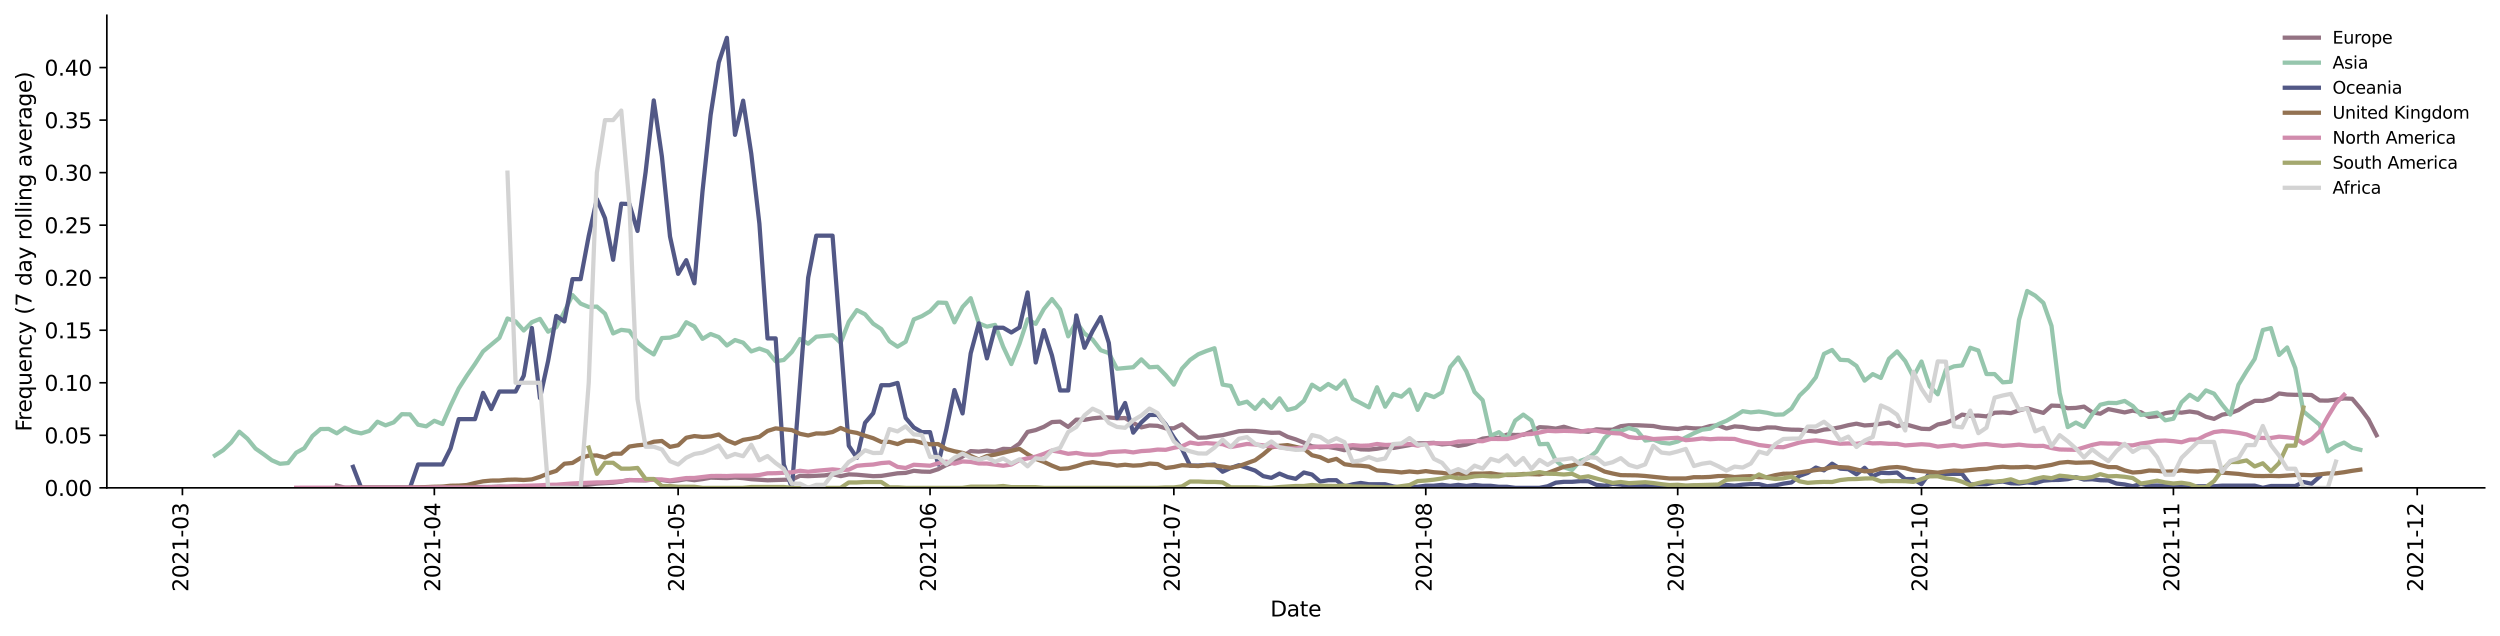 <?xml version="1.0" encoding="utf-8" standalone="no"?>
<!DOCTYPE svg PUBLIC "-//W3C//DTD SVG 1.1//EN"
  "http://www.w3.org/Graphics/SVG/1.1/DTD/svg11.dtd">
<svg height="298.621pt" version="1.1" viewBox="0 0 1173.344 298.621" width="1173.344pt" xmlns="http://www.w3.org/2000/svg" xmlns:xlink="http://www.w3.org/1999/xlink">
 <defs>
  <style type="text/css">*{stroke-linecap:butt;stroke-linejoin:round;}</style>
 </defs>
 <g id="figure_1">
  <g id="patch_1">
   <path d="M 0 298.621 
L 1173.344 298.621 
L 1173.344 0 
L 0 0 
z
" style="fill:#ffffff;"/>
  </g>
  <g id="axes_1">
   <g id="patch_2">
    <path d="M 50.144 228.96 
L 1166.144 228.96 
L 1166.144 7.2 
L 50.144 7.2 
z
" style="fill:#ffffff;"/>
   </g>
   <g id="matplotlib.axis_1">
    <g id="xtick_1">
     <g id="line2d_1">
      <defs>
       <path d="M 0 0 
L 0 3.5 
" id="m47254d4430" style="stroke:#000000;stroke-width:0.8;"/>
      </defs>
      <g>
       <use style="stroke:#000000;stroke-width:0.8;" x="85.615" xlink:href="#m47254d4430" y="228.96"/>
      </g>
     </g>
     <g id="text_1">
      <!-- 2021-03 -->
      <g transform="translate(88.374 277.743)rotate(-90)scale(0.1 -0.1)">
       <defs>
        <path d="M 1228 531 
L 3431 531 
L 3431 0 
L 469 0 
L 469 531 
Q 828 903 1448 1529 
Q 2069 2156 2228 2338 
Q 2531 2678 2651 2914 
Q 2772 3150 2772 3378 
Q 2772 3750 2511 3984 
Q 2250 4219 1831 4219 
Q 1534 4219 1204 4116 
Q 875 4013 500 3803 
L 500 4441 
Q 881 4594 1212 4672 
Q 1544 4750 1819 4750 
Q 2544 4750 2975 4387 
Q 3406 4025 3406 3419 
Q 3406 3131 3298 2873 
Q 3191 2616 2906 2266 
Q 2828 2175 2409 1742 
Q 1991 1309 1228 531 
z
" id="DejaVuSans-32" transform="scale(0.016)"/>
        <path d="M 2034 4250 
Q 1547 4250 1301 3770 
Q 1056 3291 1056 2328 
Q 1056 1369 1301 889 
Q 1547 409 2034 409 
Q 2525 409 2770 889 
Q 3016 1369 3016 2328 
Q 3016 3291 2770 3770 
Q 2525 4250 2034 4250 
z
M 2034 4750 
Q 2819 4750 3233 4129 
Q 3647 3509 3647 2328 
Q 3647 1150 3233 529 
Q 2819 -91 2034 -91 
Q 1250 -91 836 529 
Q 422 1150 422 2328 
Q 422 3509 836 4129 
Q 1250 4750 2034 4750 
z
" id="DejaVuSans-30" transform="scale(0.016)"/>
        <path d="M 794 531 
L 1825 531 
L 1825 4091 
L 703 3866 
L 703 4441 
L 1819 4666 
L 2450 4666 
L 2450 531 
L 3481 531 
L 3481 0 
L 794 0 
L 794 531 
z
" id="DejaVuSans-31" transform="scale(0.016)"/>
        <path d="M 313 2009 
L 1997 2009 
L 1997 1497 
L 313 1497 
L 313 2009 
z
" id="DejaVuSans-2d" transform="scale(0.016)"/>
        <path d="M 2597 2516 
Q 3050 2419 3304 2112 
Q 3559 1806 3559 1356 
Q 3559 666 3084 287 
Q 2609 -91 1734 -91 
Q 1441 -91 1130 -33 
Q 819 25 488 141 
L 488 750 
Q 750 597 1062 519 
Q 1375 441 1716 441 
Q 2309 441 2620 675 
Q 2931 909 2931 1356 
Q 2931 1769 2642 2001 
Q 2353 2234 1838 2234 
L 1294 2234 
L 1294 2753 
L 1863 2753 
Q 2328 2753 2575 2939 
Q 2822 3125 2822 3475 
Q 2822 3834 2567 4026 
Q 2313 4219 1838 4219 
Q 1578 4219 1281 4162 
Q 984 4106 628 3988 
L 628 4550 
Q 988 4650 1302 4700 
Q 1616 4750 1894 4750 
Q 2613 4750 3031 4423 
Q 3450 4097 3450 3541 
Q 3450 3153 3228 2886 
Q 3006 2619 2597 2516 
z
" id="DejaVuSans-33" transform="scale(0.016)"/>
       </defs>
       <use xlink:href="#DejaVuSans-32"/>
       <use x="63.623" xlink:href="#DejaVuSans-30"/>
       <use x="127.246" xlink:href="#DejaVuSans-32"/>
       <use x="190.869" xlink:href="#DejaVuSans-31"/>
       <use x="254.492" xlink:href="#DejaVuSans-2d"/>
       <use x="290.576" xlink:href="#DejaVuSans-30"/>
       <use x="354.199" xlink:href="#DejaVuSans-33"/>
      </g>
     </g>
    </g>
    <g id="xtick_2">
     <g id="line2d_2">
      <g>
       <use style="stroke:#000000;stroke-width:0.8;" x="203.851" xlink:href="#m47254d4430" y="228.96"/>
      </g>
     </g>
     <g id="text_2">
      <!-- 2021-04 -->
      <g transform="translate(206.611 277.743)rotate(-90)scale(0.1 -0.1)">
       <defs>
        <path d="M 2419 4116 
L 825 1625 
L 2419 1625 
L 2419 4116 
z
M 2253 4666 
L 3047 4666 
L 3047 1625 
L 3713 1625 
L 3713 1100 
L 3047 1100 
L 3047 0 
L 2419 0 
L 2419 1100 
L 313 1100 
L 313 1709 
L 2253 4666 
z
" id="DejaVuSans-34" transform="scale(0.016)"/>
       </defs>
       <use xlink:href="#DejaVuSans-32"/>
       <use x="63.623" xlink:href="#DejaVuSans-30"/>
       <use x="127.246" xlink:href="#DejaVuSans-32"/>
       <use x="190.869" xlink:href="#DejaVuSans-31"/>
       <use x="254.492" xlink:href="#DejaVuSans-2d"/>
       <use x="290.576" xlink:href="#DejaVuSans-30"/>
       <use x="354.199" xlink:href="#DejaVuSans-34"/>
      </g>
     </g>
    </g>
    <g id="xtick_3">
     <g id="line2d_3">
      <g>
       <use style="stroke:#000000;stroke-width:0.8;" x="318.274" xlink:href="#m47254d4430" y="228.96"/>
      </g>
     </g>
     <g id="text_3">
      <!-- 2021-05 -->
      <g transform="translate(321.033 277.743)rotate(-90)scale(0.1 -0.1)">
       <defs>
        <path d="M 691 4666 
L 3169 4666 
L 3169 4134 
L 1269 4134 
L 1269 2991 
Q 1406 3038 1543 3061 
Q 1681 3084 1819 3084 
Q 2600 3084 3056 2656 
Q 3513 2228 3513 1497 
Q 3513 744 3044 326 
Q 2575 -91 1722 -91 
Q 1428 -91 1123 -41 
Q 819 9 494 109 
L 494 744 
Q 775 591 1075 516 
Q 1375 441 1709 441 
Q 2250 441 2565 725 
Q 2881 1009 2881 1497 
Q 2881 1984 2565 2268 
Q 2250 2553 1709 2553 
Q 1456 2553 1204 2497 
Q 953 2441 691 2322 
L 691 4666 
z
" id="DejaVuSans-35" transform="scale(0.016)"/>
       </defs>
       <use xlink:href="#DejaVuSans-32"/>
       <use x="63.623" xlink:href="#DejaVuSans-30"/>
       <use x="127.246" xlink:href="#DejaVuSans-32"/>
       <use x="190.869" xlink:href="#DejaVuSans-31"/>
       <use x="254.492" xlink:href="#DejaVuSans-2d"/>
       <use x="290.576" xlink:href="#DejaVuSans-30"/>
       <use x="354.199" xlink:href="#DejaVuSans-35"/>
      </g>
     </g>
    </g>
    <g id="xtick_4">
     <g id="line2d_4">
      <g>
       <use style="stroke:#000000;stroke-width:0.8;" x="436.51" xlink:href="#m47254d4430" y="228.96"/>
      </g>
     </g>
     <g id="text_4">
      <!-- 2021-06 -->
      <g transform="translate(439.269 277.743)rotate(-90)scale(0.1 -0.1)">
       <defs>
        <path d="M 2113 2584 
Q 1688 2584 1439 2293 
Q 1191 2003 1191 1497 
Q 1191 994 1439 701 
Q 1688 409 2113 409 
Q 2538 409 2786 701 
Q 3034 994 3034 1497 
Q 3034 2003 2786 2293 
Q 2538 2584 2113 2584 
z
M 3366 4563 
L 3366 3988 
Q 3128 4100 2886 4159 
Q 2644 4219 2406 4219 
Q 1781 4219 1451 3797 
Q 1122 3375 1075 2522 
Q 1259 2794 1537 2939 
Q 1816 3084 2150 3084 
Q 2853 3084 3261 2657 
Q 3669 2231 3669 1497 
Q 3669 778 3244 343 
Q 2819 -91 2113 -91 
Q 1303 -91 875 529 
Q 447 1150 447 2328 
Q 447 3434 972 4092 
Q 1497 4750 2381 4750 
Q 2619 4750 2861 4703 
Q 3103 4656 3366 4563 
z
" id="DejaVuSans-36" transform="scale(0.016)"/>
       </defs>
       <use xlink:href="#DejaVuSans-32"/>
       <use x="63.623" xlink:href="#DejaVuSans-30"/>
       <use x="127.246" xlink:href="#DejaVuSans-32"/>
       <use x="190.869" xlink:href="#DejaVuSans-31"/>
       <use x="254.492" xlink:href="#DejaVuSans-2d"/>
       <use x="290.576" xlink:href="#DejaVuSans-30"/>
       <use x="354.199" xlink:href="#DejaVuSans-36"/>
      </g>
     </g>
    </g>
    <g id="xtick_5">
     <g id="line2d_5">
      <g>
       <use style="stroke:#000000;stroke-width:0.8;" x="550.933" xlink:href="#m47254d4430" y="228.96"/>
      </g>
     </g>
     <g id="text_5">
      <!-- 2021-07 -->
      <g transform="translate(553.692 277.743)rotate(-90)scale(0.1 -0.1)">
       <defs>
        <path d="M 525 4666 
L 3525 4666 
L 3525 4397 
L 1831 0 
L 1172 0 
L 2766 4134 
L 525 4134 
L 525 4666 
z
" id="DejaVuSans-37" transform="scale(0.016)"/>
       </defs>
       <use xlink:href="#DejaVuSans-32"/>
       <use x="63.623" xlink:href="#DejaVuSans-30"/>
       <use x="127.246" xlink:href="#DejaVuSans-32"/>
       <use x="190.869" xlink:href="#DejaVuSans-31"/>
       <use x="254.492" xlink:href="#DejaVuSans-2d"/>
       <use x="290.576" xlink:href="#DejaVuSans-30"/>
       <use x="354.199" xlink:href="#DejaVuSans-37"/>
      </g>
     </g>
    </g>
    <g id="xtick_6">
     <g id="line2d_6">
      <g>
       <use style="stroke:#000000;stroke-width:0.8;" x="669.169" xlink:href="#m47254d4430" y="228.96"/>
      </g>
     </g>
     <g id="text_6">
      <!-- 2021-08 -->
      <g transform="translate(671.928 277.743)rotate(-90)scale(0.1 -0.1)">
       <defs>
        <path d="M 2034 2216 
Q 1584 2216 1326 1975 
Q 1069 1734 1069 1313 
Q 1069 891 1326 650 
Q 1584 409 2034 409 
Q 2484 409 2743 651 
Q 3003 894 3003 1313 
Q 3003 1734 2745 1975 
Q 2488 2216 2034 2216 
z
M 1403 2484 
Q 997 2584 770 2862 
Q 544 3141 544 3541 
Q 544 4100 942 4425 
Q 1341 4750 2034 4750 
Q 2731 4750 3128 4425 
Q 3525 4100 3525 3541 
Q 3525 3141 3298 2862 
Q 3072 2584 2669 2484 
Q 3125 2378 3379 2068 
Q 3634 1759 3634 1313 
Q 3634 634 3220 271 
Q 2806 -91 2034 -91 
Q 1263 -91 848 271 
Q 434 634 434 1313 
Q 434 1759 690 2068 
Q 947 2378 1403 2484 
z
M 1172 3481 
Q 1172 3119 1398 2916 
Q 1625 2713 2034 2713 
Q 2441 2713 2670 2916 
Q 2900 3119 2900 3481 
Q 2900 3844 2670 4047 
Q 2441 4250 2034 4250 
Q 1625 4250 1398 4047 
Q 1172 3844 1172 3481 
z
" id="DejaVuSans-38" transform="scale(0.016)"/>
       </defs>
       <use xlink:href="#DejaVuSans-32"/>
       <use x="63.623" xlink:href="#DejaVuSans-30"/>
       <use x="127.246" xlink:href="#DejaVuSans-32"/>
       <use x="190.869" xlink:href="#DejaVuSans-31"/>
       <use x="254.492" xlink:href="#DejaVuSans-2d"/>
       <use x="290.576" xlink:href="#DejaVuSans-30"/>
       <use x="354.199" xlink:href="#DejaVuSans-38"/>
      </g>
     </g>
    </g>
    <g id="xtick_7">
     <g id="line2d_7">
      <g>
       <use style="stroke:#000000;stroke-width:0.8;" x="787.406" xlink:href="#m47254d4430" y="228.96"/>
      </g>
     </g>
     <g id="text_7">
      <!-- 2021-09 -->
      <g transform="translate(790.165 277.743)rotate(-90)scale(0.1 -0.1)">
       <defs>
        <path d="M 703 97 
L 703 672 
Q 941 559 1184 500 
Q 1428 441 1663 441 
Q 2288 441 2617 861 
Q 2947 1281 2994 2138 
Q 2813 1869 2534 1725 
Q 2256 1581 1919 1581 
Q 1219 1581 811 2004 
Q 403 2428 403 3163 
Q 403 3881 828 4315 
Q 1253 4750 1959 4750 
Q 2769 4750 3195 4129 
Q 3622 3509 3622 2328 
Q 3622 1225 3098 567 
Q 2575 -91 1691 -91 
Q 1453 -91 1209 -44 
Q 966 3 703 97 
z
M 1959 2075 
Q 2384 2075 2632 2365 
Q 2881 2656 2881 3163 
Q 2881 3666 2632 3958 
Q 2384 4250 1959 4250 
Q 1534 4250 1286 3958 
Q 1038 3666 1038 3163 
Q 1038 2656 1286 2365 
Q 1534 2075 1959 2075 
z
" id="DejaVuSans-39" transform="scale(0.016)"/>
       </defs>
       <use xlink:href="#DejaVuSans-32"/>
       <use x="63.623" xlink:href="#DejaVuSans-30"/>
       <use x="127.246" xlink:href="#DejaVuSans-32"/>
       <use x="190.869" xlink:href="#DejaVuSans-31"/>
       <use x="254.492" xlink:href="#DejaVuSans-2d"/>
       <use x="290.576" xlink:href="#DejaVuSans-30"/>
       <use x="354.199" xlink:href="#DejaVuSans-39"/>
      </g>
     </g>
    </g>
    <g id="xtick_8">
     <g id="line2d_8">
      <g>
       <use style="stroke:#000000;stroke-width:0.8;" x="901.828" xlink:href="#m47254d4430" y="228.96"/>
      </g>
     </g>
     <g id="text_8">
      <!-- 2021-10 -->
      <g transform="translate(904.587 277.743)rotate(-90)scale(0.1 -0.1)">
       <use xlink:href="#DejaVuSans-32"/>
       <use x="63.623" xlink:href="#DejaVuSans-30"/>
       <use x="127.246" xlink:href="#DejaVuSans-32"/>
       <use x="190.869" xlink:href="#DejaVuSans-31"/>
       <use x="254.492" xlink:href="#DejaVuSans-2d"/>
       <use x="290.576" xlink:href="#DejaVuSans-31"/>
       <use x="354.199" xlink:href="#DejaVuSans-30"/>
      </g>
     </g>
    </g>
    <g id="xtick_9">
     <g id="line2d_9">
      <g>
       <use style="stroke:#000000;stroke-width:0.8;" x="1020.064" xlink:href="#m47254d4430" y="228.96"/>
      </g>
     </g>
     <g id="text_9">
      <!-- 2021-11 -->
      <g transform="translate(1022.824 277.743)rotate(-90)scale(0.1 -0.1)">
       <use xlink:href="#DejaVuSans-32"/>
       <use x="63.623" xlink:href="#DejaVuSans-30"/>
       <use x="127.246" xlink:href="#DejaVuSans-32"/>
       <use x="190.869" xlink:href="#DejaVuSans-31"/>
       <use x="254.492" xlink:href="#DejaVuSans-2d"/>
       <use x="290.576" xlink:href="#DejaVuSans-31"/>
       <use x="354.199" xlink:href="#DejaVuSans-31"/>
      </g>
     </g>
    </g>
    <g id="xtick_10">
     <g id="line2d_10">
      <g>
       <use style="stroke:#000000;stroke-width:0.8;" x="1134.487" xlink:href="#m47254d4430" y="228.96"/>
      </g>
     </g>
     <g id="text_10">
      <!-- 2021-12 -->
      <g transform="translate(1137.246 277.743)rotate(-90)scale(0.1 -0.1)">
       <use xlink:href="#DejaVuSans-32"/>
       <use x="63.623" xlink:href="#DejaVuSans-30"/>
       <use x="127.246" xlink:href="#DejaVuSans-32"/>
       <use x="190.869" xlink:href="#DejaVuSans-31"/>
       <use x="254.492" xlink:href="#DejaVuSans-2d"/>
       <use x="290.576" xlink:href="#DejaVuSans-31"/>
       <use x="354.199" xlink:href="#DejaVuSans-32"/>
      </g>
     </g>
    </g>
    <g id="text_11">
     <!-- Date -->
     <g transform="translate(596.193 289.341)scale(0.1 -0.1)">
      <defs>
       <path d="M 1259 4147 
L 1259 519 
L 2022 519 
Q 2988 519 3436 956 
Q 3884 1394 3884 2338 
Q 3884 3275 3436 3711 
Q 2988 4147 2022 4147 
L 1259 4147 
z
M 628 4666 
L 1925 4666 
Q 3281 4666 3915 4102 
Q 4550 3538 4550 2338 
Q 4550 1131 3912 565 
Q 3275 0 1925 0 
L 628 0 
L 628 4666 
z
" id="DejaVuSans-44" transform="scale(0.016)"/>
       <path d="M 2194 1759 
Q 1497 1759 1228 1600 
Q 959 1441 959 1056 
Q 959 750 1161 570 
Q 1363 391 1709 391 
Q 2188 391 2477 730 
Q 2766 1069 2766 1631 
L 2766 1759 
L 2194 1759 
z
M 3341 1997 
L 3341 0 
L 2766 0 
L 2766 531 
Q 2569 213 2275 61 
Q 1981 -91 1556 -91 
Q 1019 -91 701 211 
Q 384 513 384 1019 
Q 384 1609 779 1909 
Q 1175 2209 1959 2209 
L 2766 2209 
L 2766 2266 
Q 2766 2663 2505 2880 
Q 2244 3097 1772 3097 
Q 1472 3097 1187 3025 
Q 903 2953 641 2809 
L 641 3341 
Q 956 3463 1253 3523 
Q 1550 3584 1831 3584 
Q 2591 3584 2966 3190 
Q 3341 2797 3341 1997 
z
" id="DejaVuSans-61" transform="scale(0.016)"/>
       <path d="M 1172 4494 
L 1172 3500 
L 2356 3500 
L 2356 3053 
L 1172 3053 
L 1172 1153 
Q 1172 725 1289 603 
Q 1406 481 1766 481 
L 2356 481 
L 2356 0 
L 1766 0 
Q 1100 0 847 248 
Q 594 497 594 1153 
L 594 3053 
L 172 3053 
L 172 3500 
L 594 3500 
L 594 4494 
L 1172 4494 
z
" id="DejaVuSans-74" transform="scale(0.016)"/>
       <path d="M 3597 1894 
L 3597 1613 
L 953 1613 
Q 991 1019 1311 708 
Q 1631 397 2203 397 
Q 2534 397 2845 478 
Q 3156 559 3463 722 
L 3463 178 
Q 3153 47 2828 -22 
Q 2503 -91 2169 -91 
Q 1331 -91 842 396 
Q 353 884 353 1716 
Q 353 2575 817 3079 
Q 1281 3584 2069 3584 
Q 2775 3584 3186 3129 
Q 3597 2675 3597 1894 
z
M 3022 2063 
Q 3016 2534 2758 2815 
Q 2500 3097 2075 3097 
Q 1594 3097 1305 2825 
Q 1016 2553 972 2059 
L 3022 2063 
z
" id="DejaVuSans-65" transform="scale(0.016)"/>
      </defs>
      <use xlink:href="#DejaVuSans-44"/>
      <use x="77.002" xlink:href="#DejaVuSans-61"/>
      <use x="138.281" xlink:href="#DejaVuSans-74"/>
      <use x="177.49" xlink:href="#DejaVuSans-65"/>
     </g>
    </g>
   </g>
   <g id="matplotlib.axis_2">
    <g id="ytick_1">
     <g id="line2d_11">
      <defs>
       <path d="M 0 0 
L -3.5 0 
" id="mcd89f975db" style="stroke:#000000;stroke-width:0.8;"/>
      </defs>
      <g>
       <use style="stroke:#000000;stroke-width:0.8;" x="50.144" xlink:href="#mcd89f975db" y="228.96"/>
      </g>
     </g>
     <g id="text_12">
      <!-- 0.00 -->
      <g transform="translate(20.878 232.759)scale(0.1 -0.1)">
       <defs>
        <path d="M 684 794 
L 1344 794 
L 1344 0 
L 684 0 
L 684 794 
z
" id="DejaVuSans-2e" transform="scale(0.016)"/>
       </defs>
       <use xlink:href="#DejaVuSans-30"/>
       <use x="63.623" xlink:href="#DejaVuSans-2e"/>
       <use x="95.41" xlink:href="#DejaVuSans-30"/>
       <use x="159.033" xlink:href="#DejaVuSans-30"/>
      </g>
     </g>
    </g>
    <g id="ytick_2">
     <g id="line2d_12">
      <g>
       <use style="stroke:#000000;stroke-width:0.8;" x="50.144" xlink:href="#mcd89f975db" y="204.304"/>
      </g>
     </g>
     <g id="text_13">
      <!-- 0.05 -->
      <g transform="translate(20.878 208.103)scale(0.1 -0.1)">
       <use xlink:href="#DejaVuSans-30"/>
       <use x="63.623" xlink:href="#DejaVuSans-2e"/>
       <use x="95.41" xlink:href="#DejaVuSans-30"/>
       <use x="159.033" xlink:href="#DejaVuSans-35"/>
      </g>
     </g>
    </g>
    <g id="ytick_3">
     <g id="line2d_13">
      <g>
       <use style="stroke:#000000;stroke-width:0.8;" x="50.144" xlink:href="#mcd89f975db" y="179.648"/>
      </g>
     </g>
     <g id="text_14">
      <!-- 0.10 -->
      <g transform="translate(20.878 183.447)scale(0.1 -0.1)">
       <use xlink:href="#DejaVuSans-30"/>
       <use x="63.623" xlink:href="#DejaVuSans-2e"/>
       <use x="95.41" xlink:href="#DejaVuSans-31"/>
       <use x="159.033" xlink:href="#DejaVuSans-30"/>
      </g>
     </g>
    </g>
    <g id="ytick_4">
     <g id="line2d_14">
      <g>
       <use style="stroke:#000000;stroke-width:0.8;" x="50.144" xlink:href="#mcd89f975db" y="154.992"/>
      </g>
     </g>
     <g id="text_15">
      <!-- 0.15 -->
      <g transform="translate(20.878 158.791)scale(0.1 -0.1)">
       <use xlink:href="#DejaVuSans-30"/>
       <use x="63.623" xlink:href="#DejaVuSans-2e"/>
       <use x="95.41" xlink:href="#DejaVuSans-31"/>
       <use x="159.033" xlink:href="#DejaVuSans-35"/>
      </g>
     </g>
    </g>
    <g id="ytick_5">
     <g id="line2d_15">
      <g>
       <use style="stroke:#000000;stroke-width:0.8;" x="50.144" xlink:href="#mcd89f975db" y="130.336"/>
      </g>
     </g>
     <g id="text_16">
      <!-- 0.20 -->
      <g transform="translate(20.878 134.135)scale(0.1 -0.1)">
       <use xlink:href="#DejaVuSans-30"/>
       <use x="63.623" xlink:href="#DejaVuSans-2e"/>
       <use x="95.41" xlink:href="#DejaVuSans-32"/>
       <use x="159.033" xlink:href="#DejaVuSans-30"/>
      </g>
     </g>
    </g>
    <g id="ytick_6">
     <g id="line2d_16">
      <g>
       <use style="stroke:#000000;stroke-width:0.8;" x="50.144" xlink:href="#mcd89f975db" y="105.68"/>
      </g>
     </g>
     <g id="text_17">
      <!-- 0.25 -->
      <g transform="translate(20.878 109.479)scale(0.1 -0.1)">
       <use xlink:href="#DejaVuSans-30"/>
       <use x="63.623" xlink:href="#DejaVuSans-2e"/>
       <use x="95.41" xlink:href="#DejaVuSans-32"/>
       <use x="159.033" xlink:href="#DejaVuSans-35"/>
      </g>
     </g>
    </g>
    <g id="ytick_7">
     <g id="line2d_17">
      <g>
       <use style="stroke:#000000;stroke-width:0.8;" x="50.144" xlink:href="#mcd89f975db" y="81.024"/>
      </g>
     </g>
     <g id="text_18">
      <!-- 0.30 -->
      <g transform="translate(20.878 84.823)scale(0.1 -0.1)">
       <use xlink:href="#DejaVuSans-30"/>
       <use x="63.623" xlink:href="#DejaVuSans-2e"/>
       <use x="95.41" xlink:href="#DejaVuSans-33"/>
       <use x="159.033" xlink:href="#DejaVuSans-30"/>
      </g>
     </g>
    </g>
    <g id="ytick_8">
     <g id="line2d_18">
      <g>
       <use style="stroke:#000000;stroke-width:0.8;" x="50.144" xlink:href="#mcd89f975db" y="56.368"/>
      </g>
     </g>
     <g id="text_19">
      <!-- 0.35 -->
      <g transform="translate(20.878 60.167)scale(0.1 -0.1)">
       <use xlink:href="#DejaVuSans-30"/>
       <use x="63.623" xlink:href="#DejaVuSans-2e"/>
       <use x="95.41" xlink:href="#DejaVuSans-33"/>
       <use x="159.033" xlink:href="#DejaVuSans-35"/>
      </g>
     </g>
    </g>
    <g id="ytick_9">
     <g id="line2d_19">
      <g>
       <use style="stroke:#000000;stroke-width:0.8;" x="50.144" xlink:href="#mcd89f975db" y="31.712"/>
      </g>
     </g>
     <g id="text_20">
      <!-- 0.40 -->
      <g transform="translate(20.878 35.511)scale(0.1 -0.1)">
       <use xlink:href="#DejaVuSans-30"/>
       <use x="63.623" xlink:href="#DejaVuSans-2e"/>
       <use x="95.41" xlink:href="#DejaVuSans-34"/>
       <use x="159.033" xlink:href="#DejaVuSans-30"/>
      </g>
     </g>
    </g>
    <g id="text_21">
     <!-- Frequency (7 day rolling average) -->
     <g transform="translate(14.798 202.529)rotate(-90)scale(0.1 -0.1)">
      <defs>
       <path d="M 628 4666 
L 3309 4666 
L 3309 4134 
L 1259 4134 
L 1259 2759 
L 3109 2759 
L 3109 2228 
L 1259 2228 
L 1259 0 
L 628 0 
L 628 4666 
z
" id="DejaVuSans-46" transform="scale(0.016)"/>
       <path d="M 2631 2963 
Q 2534 3019 2420 3045 
Q 2306 3072 2169 3072 
Q 1681 3072 1420 2755 
Q 1159 2438 1159 1844 
L 1159 0 
L 581 0 
L 581 3500 
L 1159 3500 
L 1159 2956 
Q 1341 3275 1631 3429 
Q 1922 3584 2338 3584 
Q 2397 3584 2469 3576 
Q 2541 3569 2628 3553 
L 2631 2963 
z
" id="DejaVuSans-72" transform="scale(0.016)"/>
       <path d="M 947 1747 
Q 947 1113 1208 752 
Q 1469 391 1925 391 
Q 2381 391 2643 752 
Q 2906 1113 2906 1747 
Q 2906 2381 2643 2742 
Q 2381 3103 1925 3103 
Q 1469 3103 1208 2742 
Q 947 2381 947 1747 
z
M 2906 525 
Q 2725 213 2448 61 
Q 2172 -91 1784 -91 
Q 1150 -91 751 415 
Q 353 922 353 1747 
Q 353 2572 751 3078 
Q 1150 3584 1784 3584 
Q 2172 3584 2448 3432 
Q 2725 3281 2906 2969 
L 2906 3500 
L 3481 3500 
L 3481 -1331 
L 2906 -1331 
L 2906 525 
z
" id="DejaVuSans-71" transform="scale(0.016)"/>
       <path d="M 544 1381 
L 544 3500 
L 1119 3500 
L 1119 1403 
Q 1119 906 1312 657 
Q 1506 409 1894 409 
Q 2359 409 2629 706 
Q 2900 1003 2900 1516 
L 2900 3500 
L 3475 3500 
L 3475 0 
L 2900 0 
L 2900 538 
Q 2691 219 2414 64 
Q 2138 -91 1772 -91 
Q 1169 -91 856 284 
Q 544 659 544 1381 
z
M 1991 3584 
L 1991 3584 
z
" id="DejaVuSans-75" transform="scale(0.016)"/>
       <path d="M 3513 2113 
L 3513 0 
L 2938 0 
L 2938 2094 
Q 2938 2591 2744 2837 
Q 2550 3084 2163 3084 
Q 1697 3084 1428 2787 
Q 1159 2491 1159 1978 
L 1159 0 
L 581 0 
L 581 3500 
L 1159 3500 
L 1159 2956 
Q 1366 3272 1645 3428 
Q 1925 3584 2291 3584 
Q 2894 3584 3203 3211 
Q 3513 2838 3513 2113 
z
" id="DejaVuSans-6e" transform="scale(0.016)"/>
       <path d="M 3122 3366 
L 3122 2828 
Q 2878 2963 2633 3030 
Q 2388 3097 2138 3097 
Q 1578 3097 1268 2742 
Q 959 2388 959 1747 
Q 959 1106 1268 751 
Q 1578 397 2138 397 
Q 2388 397 2633 464 
Q 2878 531 3122 666 
L 3122 134 
Q 2881 22 2623 -34 
Q 2366 -91 2075 -91 
Q 1284 -91 818 406 
Q 353 903 353 1747 
Q 353 2603 823 3093 
Q 1294 3584 2113 3584 
Q 2378 3584 2631 3529 
Q 2884 3475 3122 3366 
z
" id="DejaVuSans-63" transform="scale(0.016)"/>
       <path d="M 2059 -325 
Q 1816 -950 1584 -1140 
Q 1353 -1331 966 -1331 
L 506 -1331 
L 506 -850 
L 844 -850 
Q 1081 -850 1212 -737 
Q 1344 -625 1503 -206 
L 1606 56 
L 191 3500 
L 800 3500 
L 1894 763 
L 2988 3500 
L 3597 3500 
L 2059 -325 
z
" id="DejaVuSans-79" transform="scale(0.016)"/>
       <path id="DejaVuSans-20" transform="scale(0.016)"/>
       <path d="M 1984 4856 
Q 1566 4138 1362 3434 
Q 1159 2731 1159 2009 
Q 1159 1288 1364 580 
Q 1569 -128 1984 -844 
L 1484 -844 
Q 1016 -109 783 600 
Q 550 1309 550 2009 
Q 550 2706 781 3412 
Q 1013 4119 1484 4856 
L 1984 4856 
z
" id="DejaVuSans-28" transform="scale(0.016)"/>
       <path d="M 2906 2969 
L 2906 4863 
L 3481 4863 
L 3481 0 
L 2906 0 
L 2906 525 
Q 2725 213 2448 61 
Q 2172 -91 1784 -91 
Q 1150 -91 751 415 
Q 353 922 353 1747 
Q 353 2572 751 3078 
Q 1150 3584 1784 3584 
Q 2172 3584 2448 3432 
Q 2725 3281 2906 2969 
z
M 947 1747 
Q 947 1113 1208 752 
Q 1469 391 1925 391 
Q 2381 391 2643 752 
Q 2906 1113 2906 1747 
Q 2906 2381 2643 2742 
Q 2381 3103 1925 3103 
Q 1469 3103 1208 2742 
Q 947 2381 947 1747 
z
" id="DejaVuSans-64" transform="scale(0.016)"/>
       <path d="M 1959 3097 
Q 1497 3097 1228 2736 
Q 959 2375 959 1747 
Q 959 1119 1226 758 
Q 1494 397 1959 397 
Q 2419 397 2687 759 
Q 2956 1122 2956 1747 
Q 2956 2369 2687 2733 
Q 2419 3097 1959 3097 
z
M 1959 3584 
Q 2709 3584 3137 3096 
Q 3566 2609 3566 1747 
Q 3566 888 3137 398 
Q 2709 -91 1959 -91 
Q 1206 -91 779 398 
Q 353 888 353 1747 
Q 353 2609 779 3096 
Q 1206 3584 1959 3584 
z
" id="DejaVuSans-6f" transform="scale(0.016)"/>
       <path d="M 603 4863 
L 1178 4863 
L 1178 0 
L 603 0 
L 603 4863 
z
" id="DejaVuSans-6c" transform="scale(0.016)"/>
       <path d="M 603 3500 
L 1178 3500 
L 1178 0 
L 603 0 
L 603 3500 
z
M 603 4863 
L 1178 4863 
L 1178 4134 
L 603 4134 
L 603 4863 
z
" id="DejaVuSans-69" transform="scale(0.016)"/>
       <path d="M 2906 1791 
Q 2906 2416 2648 2759 
Q 2391 3103 1925 3103 
Q 1463 3103 1205 2759 
Q 947 2416 947 1791 
Q 947 1169 1205 825 
Q 1463 481 1925 481 
Q 2391 481 2648 825 
Q 2906 1169 2906 1791 
z
M 3481 434 
Q 3481 -459 3084 -895 
Q 2688 -1331 1869 -1331 
Q 1566 -1331 1297 -1286 
Q 1028 -1241 775 -1147 
L 775 -588 
Q 1028 -725 1275 -790 
Q 1522 -856 1778 -856 
Q 2344 -856 2625 -561 
Q 2906 -266 2906 331 
L 2906 616 
Q 2728 306 2450 153 
Q 2172 0 1784 0 
Q 1141 0 747 490 
Q 353 981 353 1791 
Q 353 2603 747 3093 
Q 1141 3584 1784 3584 
Q 2172 3584 2450 3431 
Q 2728 3278 2906 2969 
L 2906 3500 
L 3481 3500 
L 3481 434 
z
" id="DejaVuSans-67" transform="scale(0.016)"/>
       <path d="M 191 3500 
L 800 3500 
L 1894 563 
L 2988 3500 
L 3597 3500 
L 2284 0 
L 1503 0 
L 191 3500 
z
" id="DejaVuSans-76" transform="scale(0.016)"/>
       <path d="M 513 4856 
L 1013 4856 
Q 1481 4119 1714 3412 
Q 1947 2706 1947 2009 
Q 1947 1309 1714 600 
Q 1481 -109 1013 -844 
L 513 -844 
Q 928 -128 1133 580 
Q 1338 1288 1338 2009 
Q 1338 2731 1133 3434 
Q 928 4138 513 4856 
z
" id="DejaVuSans-29" transform="scale(0.016)"/>
      </defs>
      <use xlink:href="#DejaVuSans-46"/>
      <use x="50.27" xlink:href="#DejaVuSans-72"/>
      <use x="89.133" xlink:href="#DejaVuSans-65"/>
      <use x="150.656" xlink:href="#DejaVuSans-71"/>
      <use x="214.133" xlink:href="#DejaVuSans-75"/>
      <use x="277.512" xlink:href="#DejaVuSans-65"/>
      <use x="339.035" xlink:href="#DejaVuSans-6e"/>
      <use x="402.414" xlink:href="#DejaVuSans-63"/>
      <use x="457.395" xlink:href="#DejaVuSans-79"/>
      <use x="516.574" xlink:href="#DejaVuSans-20"/>
      <use x="548.361" xlink:href="#DejaVuSans-28"/>
      <use x="587.375" xlink:href="#DejaVuSans-37"/>
      <use x="650.998" xlink:href="#DejaVuSans-20"/>
      <use x="682.785" xlink:href="#DejaVuSans-64"/>
      <use x="746.262" xlink:href="#DejaVuSans-61"/>
      <use x="807.541" xlink:href="#DejaVuSans-79"/>
      <use x="866.721" xlink:href="#DejaVuSans-20"/>
      <use x="898.508" xlink:href="#DejaVuSans-72"/>
      <use x="937.371" xlink:href="#DejaVuSans-6f"/>
      <use x="998.553" xlink:href="#DejaVuSans-6c"/>
      <use x="1026.336" xlink:href="#DejaVuSans-6c"/>
      <use x="1054.119" xlink:href="#DejaVuSans-69"/>
      <use x="1081.902" xlink:href="#DejaVuSans-6e"/>
      <use x="1145.281" xlink:href="#DejaVuSans-67"/>
      <use x="1208.758" xlink:href="#DejaVuSans-20"/>
      <use x="1240.545" xlink:href="#DejaVuSans-61"/>
      <use x="1301.824" xlink:href="#DejaVuSans-76"/>
      <use x="1361.004" xlink:href="#DejaVuSans-65"/>
      <use x="1422.527" xlink:href="#DejaVuSans-72"/>
      <use x="1463.641" xlink:href="#DejaVuSans-61"/>
      <use x="1524.92" xlink:href="#DejaVuSans-67"/>
      <use x="1588.396" xlink:href="#DejaVuSans-65"/>
      <use x="1649.92" xlink:href="#DejaVuSans-29"/>
     </g>
    </g>
   </g>
   <g id="line2d_20">
    <path clip-path="url(#p5cb0261277)" d="M 158.082 227.894 
L 161.896 228.922 
L 200.037 228.826 
L 207.665 228.605 
L 211.479 228.738 
L 219.108 228.632 
L 230.55 228.537 
L 234.364 228.383 
L 238.178 228.489 
L 241.992 228.353 
L 253.434 228.397 
L 257.248 228.371 
L 261.062 228.504 
L 264.876 228.323 
L 268.691 228.005 
L 272.505 227.809 
L 276.319 227.472 
L 280.133 226.981 
L 287.761 226.558 
L 291.575 226.027 
L 295.389 225.288 
L 303.017 225.489 
L 306.831 225.02 
L 310.645 225.277 
L 314.46 225.864 
L 318.274 225.49 
L 322.088 224.872 
L 325.902 225.373 
L 329.716 224.864 
L 333.53 224.182 
L 341.158 224.397 
L 344.972 224.118 
L 348.786 224.403 
L 352.6 224.91 
L 360.229 225.408 
L 371.671 225.068 
L 375.485 223.3 
L 379.299 223.483 
L 386.927 223.125 
L 390.741 222.524 
L 394.555 223.469 
L 398.369 222.644 
L 402.183 222.795 
L 409.812 223.488 
L 413.626 223.365 
L 421.254 222.137 
L 425.068 221.951 
L 428.882 220.963 
L 432.696 221.335 
L 436.51 221.427 
L 440.324 220.215 
L 444.138 218.249 
L 447.952 216.762 
L 455.581 211.713 
L 459.395 211.952 
L 463.209 211.516 
L 467.023 211.912 
L 470.837 210.653 
L 474.651 210.801 
L 478.465 208.187 
L 482.279 202.714 
L 486.093 201.845 
L 489.907 200.328 
L 493.721 198.097 
L 497.535 197.885 
L 501.349 200.362 
L 505.164 196.95 
L 508.978 197.054 
L 512.792 196.354 
L 516.606 195.963 
L 520.42 195.886 
L 524.234 196.301 
L 528.048 196.202 
L 531.862 198.473 
L 535.676 200.575 
L 539.49 199.685 
L 543.304 199.869 
L 547.118 201.031 
L 550.933 201.003 
L 554.747 199.186 
L 558.561 202.498 
L 562.375 205.46 
L 566.189 205.353 
L 570.003 204.672 
L 573.817 204.236 
L 581.445 202.374 
L 585.259 202.203 
L 589.073 202.289 
L 596.702 203.147 
L 600.516 203.048 
L 604.33 205.013 
L 608.144 206.223 
L 611.958 207.754 
L 615.772 209.478 
L 619.586 209.889 
L 623.4 209.77 
L 627.214 210.414 
L 631.028 211.306 
L 634.842 210.014 
L 638.656 210.906 
L 642.47 211.018 
L 646.285 210.62 
L 650.099 209.889 
L 653.913 210.256 
L 661.541 208.913 
L 665.355 208.063 
L 669.169 208.018 
L 672.983 207.845 
L 676.797 208.569 
L 680.611 208.233 
L 684.425 209.278 
L 688.239 208.638 
L 692.054 207.417 
L 695.868 205.858 
L 699.682 205.379 
L 703.496 205.536 
L 707.31 203.988 
L 711.124 204.154 
L 714.938 204.1 
L 718.752 202.497 
L 722.566 200.485 
L 726.38 200.697 
L 730.194 201.17 
L 734.008 200.291 
L 737.822 201.465 
L 741.637 202.33 
L 745.451 202.654 
L 749.265 201.485 
L 753.079 201.683 
L 756.893 201.681 
L 760.707 200.027 
L 764.521 199.576 
L 768.335 199.58 
L 775.963 199.942 
L 779.777 200.708 
L 787.406 201.35 
L 791.22 200.709 
L 795.034 201.045 
L 798.848 201.056 
L 802.662 199.953 
L 806.476 199.66 
L 810.29 201.1 
L 814.104 200.123 
L 817.918 200.4 
L 821.732 201.168 
L 825.546 201.427 
L 829.36 200.621 
L 833.175 200.649 
L 836.989 201.376 
L 840.803 201.65 
L 844.617 201.711 
L 852.245 202.585 
L 856.059 201.641 
L 859.873 201.242 
L 863.687 200.515 
L 867.501 199.552 
L 871.315 198.841 
L 875.129 199.685 
L 878.943 199.424 
L 886.572 198.355 
L 890.386 200.047 
L 894.2 199.093 
L 901.828 201.24 
L 905.642 201.383 
L 909.456 199.22 
L 913.27 198.461 
L 917.084 196.856 
L 920.898 194.591 
L 924.712 195.141 
L 928.527 195.049 
L 932.341 195.422 
L 936.155 193.712 
L 939.969 193.559 
L 943.783 193.9 
L 947.597 192.607 
L 951.411 191.606 
L 955.225 192.762 
L 959.039 193.785 
L 962.853 190.355 
L 966.667 190.501 
L 970.481 191.596 
L 974.295 191.453 
L 978.11 190.839 
L 981.924 193.474 
L 985.738 194.177 
L 989.552 192.012 
L 997.18 193.564 
L 1000.994 192.707 
L 1004.808 193.479 
L 1008.622 195.696 
L 1012.436 195.3 
L 1016.25 193.904 
L 1020.064 193.317 
L 1023.879 193.675 
L 1027.693 193.136 
L 1031.507 193.694 
L 1035.321 195.608 
L 1039.135 196.588 
L 1042.949 194.632 
L 1046.763 193.927 
L 1050.577 192.465 
L 1054.391 190.045 
L 1058.205 188.14 
L 1062.019 188.161 
L 1065.833 187.195 
L 1069.648 184.674 
L 1073.462 185.175 
L 1077.276 185.312 
L 1081.09 185.264 
L 1084.904 185.396 
L 1088.718 187.976 
L 1092.532 188.031 
L 1100.16 187.002 
L 1103.974 187.172 
L 1107.788 191.656 
L 1111.602 196.771 
L 1115.416 204.284 
L 1115.416 204.284 
" style="fill:none;stroke:#947383;stroke-linecap:square;stroke-width:2;"/>
   </g>
   <g id="line2d_21">
    <path clip-path="url(#p5cb0261277)" d="M 100.871 213.769 
L 104.685 211.324 
L 108.499 207.711 
L 112.313 202.618 
L 116.127 205.897 
L 119.941 210.546 
L 123.756 213.208 
L 127.57 216.03 
L 131.384 217.675 
L 135.198 217.33 
L 139.012 212.451 
L 142.826 210.355 
L 146.64 204.627 
L 150.454 201.369 
L 154.268 201.304 
L 158.082 203.363 
L 161.896 200.761 
L 165.71 202.578 
L 169.524 203.406 
L 173.339 202.226 
L 177.153 197.925 
L 180.967 199.629 
L 184.781 198.235 
L 188.595 194.39 
L 192.409 194.475 
L 196.223 199.33 
L 200.037 200.103 
L 203.851 197.489 
L 207.665 199.015 
L 211.479 190.363 
L 215.293 182.33 
L 219.108 176.35 
L 222.922 170.825 
L 226.736 164.933 
L 234.364 158.59 
L 238.178 149.482 
L 241.992 150.864 
L 245.806 155.125 
L 249.62 151.212 
L 253.434 149.67 
L 257.248 155.66 
L 261.062 153.592 
L 264.876 146.332 
L 268.691 138.48 
L 272.505 142.506 
L 276.319 144.068 
L 280.133 143.887 
L 283.947 147.206 
L 287.761 156.49 
L 291.575 154.812 
L 295.389 155.27 
L 299.203 160.656 
L 303.017 163.893 
L 306.831 166.357 
L 310.645 158.666 
L 314.46 158.466 
L 318.274 157.221 
L 322.088 151.235 
L 325.902 153.208 
L 329.716 159.037 
L 333.53 156.769 
L 337.344 158.202 
L 341.158 162.15 
L 344.972 159.583 
L 348.786 160.82 
L 352.6 164.924 
L 356.414 163.591 
L 360.229 164.957 
L 364.043 169.561 
L 367.857 168.945 
L 371.671 165.174 
L 375.485 159.099 
L 379.299 161.294 
L 383.113 158.03 
L 390.741 157.324 
L 394.555 160.888 
L 398.369 151.022 
L 402.183 145.545 
L 405.997 147.509 
L 409.812 151.919 
L 413.626 154.431 
L 417.44 160.172 
L 421.254 162.709 
L 425.068 160.395 
L 428.882 149.911 
L 432.696 148.37 
L 436.51 146.095 
L 440.324 141.991 
L 444.138 142.15 
L 447.952 151.292 
L 451.766 144.049 
L 455.581 139.951 
L 459.395 151.726 
L 463.209 153.308 
L 467.023 152.485 
L 470.837 162.735 
L 474.651 170.879 
L 478.465 161.359 
L 482.279 149.847 
L 486.093 151.993 
L 489.907 145.044 
L 493.721 140.349 
L 497.535 145.216 
L 501.349 157.859 
L 505.164 151.154 
L 508.978 156.483 
L 512.792 159.363 
L 516.606 164.375 
L 520.42 165.72 
L 524.234 173.063 
L 531.862 172.356 
L 535.676 168.666 
L 539.49 172.389 
L 543.304 172.15 
L 547.118 176.084 
L 550.933 180.531 
L 554.747 173.007 
L 558.561 168.919 
L 562.375 166.282 
L 566.189 164.735 
L 570.003 163.436 
L 573.817 180.516 
L 577.631 181.157 
L 581.445 189.542 
L 585.259 188.512 
L 589.073 191.9 
L 592.887 187.65 
L 596.702 191.501 
L 600.516 186.949 
L 604.33 192.383 
L 608.144 191.412 
L 611.958 188.164 
L 615.772 180.55 
L 619.586 182.945 
L 623.4 180.224 
L 627.214 182.46 
L 631.028 178.604 
L 634.842 187.168 
L 642.47 191.173 
L 646.285 181.762 
L 650.099 190.881 
L 653.913 184.923 
L 657.727 186.168 
L 661.541 182.831 
L 665.355 192.381 
L 669.169 184.979 
L 672.983 186.371 
L 676.797 184.159 
L 680.611 172.302 
L 684.425 167.783 
L 688.239 174.351 
L 692.054 183.967 
L 695.868 187.824 
L 699.682 204.524 
L 703.496 202.823 
L 707.31 205.923 
L 711.124 197.408 
L 714.938 194.596 
L 718.752 197.375 
L 722.566 208.49 
L 726.38 208.323 
L 730.194 216.159 
L 734.008 219.347 
L 737.822 220.567 
L 741.637 216.312 
L 745.451 214.953 
L 749.265 211.964 
L 753.079 205.605 
L 756.893 202.298 
L 760.707 202.25 
L 764.521 200.865 
L 768.335 202.06 
L 772.149 206.766 
L 775.963 206.299 
L 779.777 207.776 
L 783.591 208.194 
L 787.406 207.219 
L 795.034 203.326 
L 798.848 201.677 
L 802.662 201.179 
L 806.476 199.07 
L 810.29 197.494 
L 814.104 195.341 
L 817.918 192.991 
L 821.732 193.552 
L 825.546 193.152 
L 829.36 193.724 
L 833.175 194.631 
L 836.989 194.526 
L 840.803 191.769 
L 844.617 185.618 
L 848.431 181.96 
L 852.245 177.062 
L 856.059 166.092 
L 859.873 164.253 
L 863.687 168.873 
L 867.501 169.08 
L 871.315 171.736 
L 875.129 178.65 
L 878.943 175.59 
L 882.758 177.38 
L 886.572 168.378 
L 890.386 164.922 
L 894.2 169.465 
L 898.014 176.885 
L 901.828 169.674 
L 905.642 181.273 
L 909.456 185.061 
L 913.27 173.517 
L 917.084 171.947 
L 920.898 171.496 
L 924.712 163.211 
L 928.527 164.521 
L 932.341 175.548 
L 936.155 175.568 
L 939.969 179.452 
L 943.783 179.153 
L 947.597 150.108 
L 951.411 136.565 
L 955.225 138.765 
L 959.039 142.165 
L 962.853 152.963 
L 966.667 184.418 
L 970.481 200.458 
L 974.295 198.317 
L 978.11 200.375 
L 981.924 194.581 
L 985.738 189.965 
L 989.552 189.076 
L 993.366 189.171 
L 997.18 188.171 
L 1000.994 190.571 
L 1004.808 194.766 
L 1008.622 194.296 
L 1012.436 193.665 
L 1016.25 197.266 
L 1020.064 196.517 
L 1023.879 188.818 
L 1027.693 185.279 
L 1031.507 187.686 
L 1035.321 183.231 
L 1039.135 184.746 
L 1042.949 189.946 
L 1046.763 194.582 
L 1050.577 180.572 
L 1054.391 174.282 
L 1058.205 168.462 
L 1062.019 154.897 
L 1065.833 153.986 
L 1069.648 166.594 
L 1073.462 163.073 
L 1077.276 172.785 
L 1081.09 193.1 
L 1088.718 199.358 
L 1092.532 211.836 
L 1096.346 209.359 
L 1100.16 207.702 
L 1103.974 210.158 
L 1107.788 211.11 
L 1107.788 211.11 
" style="fill:none;stroke:#96c6ad;stroke-linecap:square;stroke-width:2;"/>
   </g>
   <g id="line2d_22">
    <path clip-path="url(#p5cb0261277)" d="M 165.71 219.098 
L 169.524 228.96 
L 192.409 228.96 
L 196.223 218.002 
L 207.665 218.002 
L 211.479 210.415 
L 215.293 196.717 
L 222.922 196.717 
L 226.736 184.389 
L 230.55 191.976 
L 234.364 183.757 
L 241.992 183.757 
L 245.806 176.36 
L 249.62 153.946 
L 253.434 186.821 
L 257.248 169.416 
L 261.062 148.283 
L 264.876 150.855 
L 268.691 131.002 
L 272.505 131.002 
L 276.319 110.697 
L 280.133 93.477 
L 283.947 102.411 
L 287.761 121.919 
L 291.575 95.619 
L 295.389 95.757 
L 299.203 108.383 
L 303.017 80.738 
L 306.831 47.141 
L 310.645 73.441 
L 314.46 111.012 
L 318.274 128.521 
L 322.088 122.117 
L 325.902 132.955 
L 329.716 89.807 
L 333.53 53.944 
L 337.344 29.288 
L 341.158 17.76 
L 344.972 63.279 
L 348.786 47.252 
L 352.6 72.158 
L 356.414 105.032 
L 360.229 158.827 
L 364.043 158.827 
L 367.857 218.002 
L 371.671 228.96 
L 379.299 130.336 
L 383.113 110.611 
L 390.741 110.611 
L 398.369 209.235 
L 402.183 214.871 
L 405.997 198.433 
L 409.812 193.951 
L 413.626 180.801 
L 417.44 180.801 
L 421.254 179.717 
L 425.068 196.154 
L 428.882 200.637 
L 432.696 202.829 
L 436.51 202.829 
L 440.324 218.002 
L 444.138 201.564 
L 447.952 183.072 
L 451.766 194.031 
L 455.581 165.852 
L 459.395 151.763 
L 463.209 168.2 
L 467.023 153.818 
L 470.837 153.818 
L 474.651 156.042 
L 478.465 153.694 
L 482.279 137.257 
L 486.093 170.132 
L 489.907 154.959 
L 493.721 166.823 
L 497.535 183.261 
L 501.349 183.261 
L 505.164 148.038 
L 508.978 163.211 
L 512.792 155.383 
L 516.606 148.808 
L 520.42 160.958 
L 524.234 196.181 
L 528.048 189.136 
L 531.862 203.056 
L 535.676 198.251 
L 539.49 194.753 
L 543.304 194.753 
L 547.118 199.202 
L 550.933 205.338 
L 554.747 210.74 
L 558.561 218.527 
L 562.375 218.527 
L 570.003 218.021 
L 573.817 221.403 
L 577.631 219.642 
L 581.445 218.344 
L 585.259 219.545 
L 589.073 220.867 
L 592.887 223.463 
L 596.702 224.266 
L 600.516 222.276 
L 604.33 223.893 
L 608.144 224.715 
L 611.958 221.756 
L 615.772 222.714 
L 619.586 226.001 
L 623.4 225.381 
L 627.214 225.381 
L 631.028 228.34 
L 634.842 227.323 
L 638.656 226.67 
L 642.47 227.29 
L 650.099 227.29 
L 653.913 228.307 
L 657.727 228.96 
L 661.541 228.481 
L 665.355 228.481 
L 669.169 227.959 
L 672.983 227.959 
L 676.797 227.559 
L 680.611 228.037 
L 684.425 227.57 
L 688.239 228.092 
L 692.054 227.608 
L 695.868 228.009 
L 699.682 228.009 
L 703.496 228.477 
L 707.31 228.477 
L 711.124 228.96 
L 722.566 228.96 
L 726.38 228.227 
L 730.194 226.536 
L 734.008 226.142 
L 737.822 226.142 
L 741.637 225.822 
L 745.451 225.875 
L 749.265 227.566 
L 753.079 227.961 
L 756.893 227.135 
L 760.707 227.455 
L 764.521 228.135 
L 768.335 228.135 
L 772.149 227.748 
L 775.963 228.573 
L 779.777 228.207 
L 783.591 228.207 
L 787.406 227.909 
L 791.22 228.295 
L 795.034 227.937 
L 798.848 228.303 
L 802.662 228.303 
L 806.476 228.601 
L 810.29 227.598 
L 814.104 227.956 
L 817.918 227.473 
L 821.732 227.213 
L 825.546 227.213 
L 829.36 228.217 
L 833.175 227.814 
L 836.989 226.989 
L 840.803 226.433 
L 844.617 223.319 
L 848.431 221.949 
L 852.245 219.451 
L 856.059 220.76 
L 859.873 217.63 
L 863.687 219.962 
L 867.501 220.211 
L 871.315 222.601 
L 875.129 219.55 
L 878.943 223.495 
L 882.758 221.873 
L 886.572 222.072 
L 890.386 221.787 
L 894.2 224.837 
L 898.014 224.837 
L 901.828 227.243 
L 905.642 222.001 
L 909.456 222.415 
L 920.898 222.415 
L 924.712 227.384 
L 928.527 227.24 
L 932.341 227.24 
L 936.155 226.371 
L 939.969 225.965 
L 943.783 226.802 
L 947.597 226.916 
L 951.411 226.399 
L 955.225 226.726 
L 959.039 225.603 
L 962.853 225.291 
L 966.667 225.232 
L 970.481 224.883 
L 974.295 223.982 
L 978.11 225.071 
L 981.924 224.92 
L 985.738 225.389 
L 989.552 225.496 
L 993.366 226.939 
L 997.18 227.379 
L 1000.994 228.201 
L 1004.808 227.129 
L 1008.622 227.888 
L 1020.064 227.888 
L 1023.879 228.224 
L 1039.135 228.224 
L 1042.949 227.943 
L 1058.205 227.943 
L 1062.019 228.96 
L 1065.833 228.11 
L 1077.276 228.11 
L 1081.09 226.213 
L 1084.904 227.063 
L 1088.718 223.663 
L 1088.718 223.663 
" style="fill:none;stroke:#525886;stroke-linecap:square;stroke-width:2;"/>
   </g>
   <g id="line2d_23">
    <path clip-path="url(#p5cb0261277)" d="M 165.71 228.824 
L 177.153 228.923 
L 192.409 228.906 
L 203.851 228.453 
L 207.665 228.374 
L 211.479 227.964 
L 215.293 227.908 
L 219.108 227.645 
L 222.922 226.68 
L 226.736 225.903 
L 230.55 225.549 
L 234.364 225.516 
L 238.178 225.173 
L 241.992 225.085 
L 245.806 225.273 
L 249.62 224.998 
L 253.434 223.789 
L 257.248 222.208 
L 261.062 221.011 
L 264.876 217.646 
L 268.691 217.273 
L 272.505 214.951 
L 276.319 213.85 
L 280.133 213.776 
L 283.947 214.738 
L 287.761 212.942 
L 291.575 212.937 
L 295.389 209.583 
L 299.203 208.992 
L 303.017 208.662 
L 306.831 207.315 
L 310.645 206.964 
L 314.46 209.734 
L 318.274 208.976 
L 322.088 205.446 
L 325.902 204.664 
L 329.716 205.077 
L 333.53 204.85 
L 337.344 203.922 
L 341.158 206.686 
L 344.972 208.197 
L 348.786 206.453 
L 352.6 205.854 
L 356.414 205.003 
L 360.229 202.256 
L 364.043 201.063 
L 371.671 201.866 
L 375.485 203.605 
L 379.299 204.374 
L 383.113 203.421 
L 386.927 203.485 
L 390.741 202.767 
L 394.555 200.862 
L 398.369 202.495 
L 402.183 203.175 
L 405.997 204.496 
L 409.812 205.661 
L 413.626 207.416 
L 417.44 207.386 
L 421.254 208.424 
L 425.068 206.868 
L 428.882 206.851 
L 432.696 207.853 
L 436.51 208.531 
L 440.324 208.403 
L 444.138 210.763 
L 447.952 211.794 
L 451.766 212.555 
L 455.581 213.99 
L 459.395 215.704 
L 463.209 214.046 
L 467.023 213.37 
L 478.465 210.691 
L 482.279 213.175 
L 486.093 215.34 
L 489.907 216.776 
L 493.721 218.541 
L 497.535 220.056 
L 501.349 219.809 
L 505.164 218.798 
L 508.978 217.57 
L 512.792 216.905 
L 516.606 217.516 
L 520.42 217.788 
L 524.234 218.524 
L 528.048 218.119 
L 531.862 218.537 
L 535.676 218.337 
L 539.49 217.564 
L 543.304 217.801 
L 547.118 219.659 
L 550.933 219.169 
L 554.747 218.338 
L 562.375 218.748 
L 566.189 218.198 
L 570.003 218.423 
L 577.631 219.579 
L 581.445 218.756 
L 589.073 216.018 
L 592.887 213.225 
L 596.702 209.975 
L 600.516 209.224 
L 604.33 208.902 
L 611.958 210.596 
L 615.772 213.656 
L 619.586 214.573 
L 623.4 216.378 
L 627.214 215.354 
L 631.028 217.884 
L 634.842 218.401 
L 638.656 218.583 
L 642.47 218.991 
L 646.285 220.789 
L 653.913 221.317 
L 657.727 221.72 
L 661.541 221.281 
L 665.355 221.646 
L 669.169 221.103 
L 672.983 221.637 
L 676.797 221.913 
L 680.611 222.558 
L 684.425 222.282 
L 688.239 222.533 
L 692.054 222.276 
L 695.868 222.271 
L 699.682 222.108 
L 703.496 222.734 
L 707.31 222.934 
L 711.124 222.917 
L 714.938 222.45 
L 722.566 222.66 
L 726.38 221.973 
L 734.008 219.064 
L 737.822 218.437 
L 741.637 217.28 
L 745.451 217.901 
L 749.265 219.438 
L 753.079 221.334 
L 756.893 222.239 
L 760.707 223.003 
L 768.335 223.119 
L 772.149 223.394 
L 783.591 224.565 
L 791.22 224.556 
L 795.034 223.954 
L 798.848 223.986 
L 802.662 223.838 
L 806.476 223.421 
L 810.29 223.414 
L 814.104 223.899 
L 817.918 223.62 
L 821.732 223.459 
L 825.546 223.98 
L 829.36 223.962 
L 833.175 223.008 
L 836.989 222.341 
L 840.803 222.283 
L 852.245 220.602 
L 856.059 220.179 
L 859.873 219.197 
L 863.687 219.239 
L 867.501 219.472 
L 875.129 221.227 
L 878.943 221.001 
L 882.758 219.963 
L 886.572 219.451 
L 890.386 219.195 
L 894.2 219.697 
L 898.014 220.729 
L 909.456 221.834 
L 913.27 221.266 
L 917.084 220.852 
L 920.898 221.028 
L 928.527 220.228 
L 932.341 220.055 
L 936.155 219.38 
L 939.969 219.062 
L 943.783 219.352 
L 947.597 219.289 
L 951.411 219.077 
L 955.225 219.475 
L 962.853 218.196 
L 966.667 217.187 
L 970.481 216.82 
L 974.295 217.191 
L 981.924 216.941 
L 985.738 218.234 
L 989.552 219.222 
L 993.366 219.262 
L 997.18 220.76 
L 1000.994 221.763 
L 1004.808 221.526 
L 1008.622 220.837 
L 1012.436 220.964 
L 1016.25 221.383 
L 1020.064 221.258 
L 1023.879 220.741 
L 1027.693 221.162 
L 1031.507 221.335 
L 1035.321 220.943 
L 1039.135 220.823 
L 1042.949 221.813 
L 1050.577 222.415 
L 1054.391 222.949 
L 1058.205 223.362 
L 1062.019 223.443 
L 1065.833 223.351 
L 1069.648 223.473 
L 1077.276 222.927 
L 1081.09 222.898 
L 1084.904 223.035 
L 1092.532 222.193 
L 1096.346 222.137 
L 1100.16 221.63 
L 1103.974 220.974 
L 1107.788 220.433 
L 1107.788 220.433 
" style="fill:none;stroke:#937252;stroke-linecap:square;stroke-width:2;"/>
   </g>
   <g id="line2d_24">
    <path clip-path="url(#p5cb0261277)" d="M 139.012 228.898 
L 154.268 228.864 
L 200.037 228.837 
L 203.851 228.751 
L 222.922 228.809 
L 238.178 228.428 
L 241.992 228.147 
L 253.434 227.781 
L 257.248 227.524 
L 261.062 227.508 
L 268.691 226.899 
L 280.133 226.413 
L 283.947 226.374 
L 291.575 225.901 
L 295.389 225.337 
L 299.203 225.379 
L 310.645 225.039 
L 314.46 225.462 
L 322.088 224.369 
L 325.902 224.333 
L 333.53 223.421 
L 337.344 223.361 
L 341.158 223.43 
L 344.972 223.254 
L 352.6 223.239 
L 356.414 222.934 
L 360.229 222.146 
L 364.043 222.088 
L 371.671 221.672 
L 375.485 220.955 
L 379.299 221.412 
L 383.113 220.962 
L 390.741 220.298 
L 394.555 220.677 
L 398.369 220.42 
L 402.183 218.62 
L 405.997 218.257 
L 409.812 218.022 
L 413.626 217.344 
L 417.44 217.047 
L 421.254 219.129 
L 425.068 219.638 
L 428.882 218.121 
L 436.51 218.58 
L 440.324 217.445 
L 444.138 216.671 
L 447.952 217.62 
L 451.766 216.582 
L 455.581 216.773 
L 459.395 217.517 
L 463.209 217.56 
L 470.837 218.595 
L 474.651 218.015 
L 478.465 215.95 
L 486.093 214.328 
L 489.907 213.027 
L 493.721 211.472 
L 497.535 212.1 
L 501.349 212.996 
L 505.164 212.575 
L 508.978 213.262 
L 512.792 213.45 
L 516.606 213.216 
L 520.42 212.202 
L 528.048 211.798 
L 531.862 212.328 
L 535.676 211.714 
L 539.49 211.503 
L 543.304 211 
L 547.118 211.119 
L 550.933 210.166 
L 554.747 209.448 
L 558.561 207.711 
L 562.375 208.359 
L 566.189 207.966 
L 573.817 208.466 
L 577.631 209.812 
L 585.259 208.371 
L 589.073 208.603 
L 600.516 209.844 
L 604.33 210.414 
L 608.144 210.448 
L 611.958 210.059 
L 615.772 209.935 
L 619.586 209.573 
L 623.4 209.587 
L 627.214 209.158 
L 631.028 209.44 
L 634.842 208.912 
L 638.656 209.218 
L 642.47 209.089 
L 646.285 208.384 
L 650.099 208.832 
L 653.913 208.754 
L 661.541 208.353 
L 665.355 209.176 
L 669.169 208.2 
L 672.983 208.016 
L 680.611 208.05 
L 684.425 207.236 
L 692.054 206.982 
L 695.868 207.075 
L 699.682 206.011 
L 707.31 206.048 
L 711.124 205.21 
L 714.938 203.882 
L 718.752 203.677 
L 722.566 203.006 
L 726.38 202.192 
L 730.194 202.399 
L 734.008 202.216 
L 737.822 202.326 
L 741.637 202.565 
L 745.451 201.963 
L 749.265 202.149 
L 753.079 202.784 
L 756.893 203.265 
L 760.707 203.48 
L 764.521 205.123 
L 768.335 205.59 
L 772.149 205.283 
L 775.963 206.056 
L 787.406 205.467 
L 791.22 206.597 
L 795.034 206.268 
L 798.848 205.794 
L 802.662 206.141 
L 806.476 205.896 
L 814.104 206.004 
L 817.918 207.108 
L 821.732 207.849 
L 825.546 208.854 
L 833.175 209.804 
L 836.989 209.89 
L 844.617 207.682 
L 848.431 207.013 
L 852.245 206.674 
L 856.059 207.131 
L 859.873 207.778 
L 863.687 208.261 
L 867.501 208.122 
L 871.315 208.309 
L 875.129 207.634 
L 878.943 208.098 
L 882.758 208.007 
L 886.572 208.306 
L 890.386 208.313 
L 894.2 209.065 
L 901.828 208.494 
L 905.642 208.759 
L 909.456 209.606 
L 917.084 208.844 
L 920.898 209.628 
L 924.712 209.221 
L 928.527 208.671 
L 932.341 208.426 
L 939.969 209.288 
L 943.783 209.047 
L 947.597 208.69 
L 951.411 209.134 
L 955.225 209.332 
L 959.039 209.264 
L 962.853 210.285 
L 966.667 210.955 
L 974.295 211.126 
L 981.924 208.822 
L 985.738 208.022 
L 989.552 208.173 
L 993.366 208.139 
L 997.18 208.951 
L 1000.994 209.024 
L 1004.808 208.157 
L 1008.622 207.668 
L 1012.436 206.891 
L 1016.25 206.76 
L 1020.064 207.054 
L 1023.879 207.558 
L 1027.693 206.352 
L 1031.507 206.25 
L 1035.321 204.284 
L 1039.135 202.797 
L 1042.949 202.311 
L 1046.763 202.623 
L 1050.577 203.156 
L 1054.391 203.889 
L 1058.205 205.4 
L 1062.019 205.545 
L 1065.833 205.561 
L 1069.648 204.943 
L 1073.462 205.233 
L 1077.276 205.736 
L 1081.09 208.192 
L 1084.904 206.138 
L 1088.718 202.454 
L 1092.532 195.55 
L 1096.346 189.323 
L 1100.16 185.308 
L 1100.16 185.308 
" style="fill:none;stroke:#d18cad;stroke-linecap:square;stroke-width:2;"/>
   </g>
   <g id="line2d_25">
    <path clip-path="url(#p5cb0261277)" d="M 276.319 210.057 
L 280.133 222.385 
L 283.947 217.194 
L 287.761 217.194 
L 291.575 219.976 
L 295.389 219.976 
L 299.203 219.619 
L 303.017 224.81 
L 306.831 224.81 
L 310.645 228.113 
L 314.46 228.113 
L 318.274 228.469 
L 325.902 228.469 
L 329.716 228.96 
L 348.786 228.96 
L 352.6 228.567 
L 367.857 228.567 
L 371.671 228.96 
L 394.555 228.96 
L 398.369 226.431 
L 402.183 226.431 
L 405.997 226.215 
L 413.626 226.215 
L 417.44 228.744 
L 421.254 228.744 
L 425.068 228.96 
L 451.766 228.96 
L 455.581 228.421 
L 467.023 228.421 
L 470.837 228.098 
L 474.651 228.637 
L 486.093 228.637 
L 489.907 228.96 
L 543.304 228.96 
L 547.118 228.773 
L 550.933 228.773 
L 554.747 228.305 
L 558.561 225.99 
L 562.375 225.99 
L 566.189 226.177 
L 570.003 226.177 
L 573.817 226.406 
L 577.631 228.721 
L 589.073 228.721 
L 592.887 228.96 
L 596.702 228.96 
L 600.516 228.594 
L 608.144 228.091 
L 611.958 228.091 
L 615.772 227.619 
L 619.586 227.985 
L 627.214 228.117 
L 631.028 227.88 
L 634.842 228.352 
L 638.656 228.352 
L 650.099 228.691 
L 653.913 228.691 
L 661.541 227.655 
L 665.355 225.797 
L 669.169 225.53 
L 672.983 225.126 
L 676.797 224.572 
L 680.611 223.778 
L 684.425 224.474 
L 688.239 224.256 
L 692.054 223.576 
L 695.868 223.313 
L 699.682 223.585 
L 703.496 223.548 
L 707.31 222.728 
L 714.938 222.675 
L 718.752 222.238 
L 722.566 221.569 
L 726.38 222.35 
L 730.194 222.413 
L 734.008 222.704 
L 737.822 222.361 
L 741.637 224.12 
L 745.451 223.552 
L 756.893 226.65 
L 760.707 226.225 
L 764.521 226.772 
L 772.149 226.326 
L 775.963 226.708 
L 779.777 227.247 
L 783.591 227.669 
L 787.406 227.527 
L 791.22 227.866 
L 806.476 227.412 
L 810.29 225.186 
L 814.104 224.93 
L 817.918 224.824 
L 821.732 224.908 
L 825.546 222.685 
L 829.36 224.206 
L 833.175 224.808 
L 836.989 224.498 
L 840.803 223.712 
L 844.617 225.909 
L 848.431 226.613 
L 852.245 226.33 
L 856.059 226.165 
L 859.873 226.227 
L 863.687 225.309 
L 867.501 224.888 
L 871.315 224.822 
L 875.129 224.582 
L 878.943 224.511 
L 882.758 225.94 
L 886.572 225.753 
L 894.2 225.845 
L 898.014 226.178 
L 905.642 223.563 
L 909.456 223.532 
L 913.27 224.485 
L 917.084 224.98 
L 920.898 226.107 
L 924.712 227.717 
L 928.527 226.716 
L 932.341 225.891 
L 936.155 226.088 
L 939.969 225.725 
L 943.783 224.942 
L 947.597 226.382 
L 951.411 225.931 
L 955.225 224.775 
L 959.039 223.955 
L 962.853 224.44 
L 966.667 223.245 
L 970.481 223.625 
L 974.295 224.197 
L 978.11 224.428 
L 981.924 223.91 
L 985.738 222.543 
L 989.552 223.562 
L 993.366 223.434 
L 997.18 223.775 
L 1000.994 224.367 
L 1004.808 226.929 
L 1008.622 226.345 
L 1012.436 225.606 
L 1016.25 226.43 
L 1020.064 226.926 
L 1023.879 226.576 
L 1027.693 227.16 
L 1031.507 228.61 
L 1035.321 228.61 
L 1039.135 225.792 
L 1042.949 220.575 
L 1046.763 216.848 
L 1050.577 216.848 
L 1054.391 216.1 
L 1058.205 218.918 
L 1062.019 217.441 
L 1065.833 221.168 
L 1069.648 217.375 
L 1073.462 209.156 
L 1077.276 209.156 
L 1081.09 191.274 
L 1081.09 191.274 
" style="fill:none;stroke:#a4a86f;stroke-linecap:square;stroke-width:2;"/>
   </g>
   <g id="line2d_26">
    <path clip-path="url(#p5cb0261277)" d="M 238.178 81.024 
L 241.992 179.648 
L 253.434 179.648 
L 257.248 228.96 
L 272.505 228.96 
L 276.319 179.648 
L 280.133 81.024 
L 283.947 56.368 
L 287.761 56.368 
L 291.575 51.885 
L 295.389 95.718 
L 299.203 187.297 
L 303.017 209.66 
L 306.831 209.66 
L 310.645 210.961 
L 314.46 216.44 
L 318.274 218.006 
L 322.088 214.82 
L 325.902 213.059 
L 329.716 212.447 
L 333.53 210.882 
L 337.344 209.109 
L 341.158 214.588 
L 344.972 213.062 
L 348.786 214.116 
L 352.6 208.76 
L 356.414 216.012 
L 360.229 214.039 
L 364.043 217.327 
L 367.857 220.067 
L 371.671 226.988 
L 375.485 226.988 
L 379.299 228.96 
L 383.113 227.551 
L 386.927 227.551 
L 390.741 222.493 
L 394.555 221.276 
L 398.369 216.793 
L 402.183 214.549 
L 405.997 211.333 
L 409.812 212.622 
L 413.626 212.542 
L 417.44 201.37 
L 421.254 202.472 
L 425.068 200.105 
L 428.882 203.875 
L 432.696 204.171 
L 436.51 214.432 
L 440.324 214.496 
L 444.138 217.863 
L 447.952 214.805 
L 451.766 212.876 
L 455.581 214.829 
L 459.395 215.775 
L 463.209 214.717 
L 467.023 216.759 
L 470.837 215.154 
L 474.651 217.51 
L 478.465 215.591 
L 482.279 218.865 
L 486.093 215.109 
L 489.907 215.556 
L 493.721 211.414 
L 497.535 210.197 
L 501.349 202.743 
L 505.164 200.368 
L 508.978 194.95 
L 512.792 191.817 
L 516.606 193.532 
L 520.42 198.5 
L 524.234 200.371 
L 528.048 200.784 
L 531.862 197.239 
L 535.676 195.011 
L 539.49 191.773 
L 543.304 193.894 
L 547.118 199.699 
L 550.933 207.139 
L 554.747 210.495 
L 558.561 211.816 
L 562.375 212.813 
L 566.189 212.88 
L 570.003 210.064 
L 573.817 206.353 
L 577.631 209.775 
L 581.445 205.931 
L 585.259 205.161 
L 589.073 208.261 
L 592.887 209.697 
L 596.702 207.217 
L 600.516 210 
L 608.144 211.139 
L 611.958 211.022 
L 615.772 204.179 
L 619.586 205.074 
L 623.4 207.52 
L 627.214 205.679 
L 631.028 207.53 
L 634.842 216.7 
L 638.656 216.08 
L 642.47 214.541 
L 646.285 215.924 
L 650.099 215.164 
L 653.913 208.408 
L 657.727 208.131 
L 661.541 205.614 
L 665.355 208.681 
L 669.169 208.636 
L 672.983 215.357 
L 676.797 217.207 
L 680.611 221.726 
L 684.425 220.183 
L 688.239 221.855 
L 692.054 218.542 
L 695.868 219.911 
L 699.682 215.369 
L 703.496 216.502 
L 707.31 213.705 
L 711.124 218.188 
L 714.938 214.972 
L 718.752 220.042 
L 722.566 215.855 
L 726.38 218.189 
L 730.194 215.887 
L 734.008 215.58 
L 737.822 215.038 
L 741.637 217.737 
L 745.451 214.519 
L 749.265 214.888 
L 753.079 217.893 
L 756.893 216.93 
L 760.707 215.026 
L 764.521 218.183 
L 768.335 219.328 
L 772.149 217.948 
L 775.963 209.251 
L 779.777 212.401 
L 783.591 212.854 
L 787.406 211.882 
L 791.22 210.697 
L 795.034 218.708 
L 798.848 217.643 
L 802.662 217.079 
L 806.476 218.84 
L 810.29 220.856 
L 814.104 218.987 
L 817.918 219.43 
L 821.732 217.549 
L 825.546 211.966 
L 829.36 213.032 
L 833.175 208.442 
L 836.989 206.041 
L 840.803 205.87 
L 844.617 205.817 
L 848.431 200.213 
L 852.245 200.162 
L 856.059 197.941 
L 859.873 201.03 
L 863.687 206.665 
L 867.501 204.925 
L 871.315 209.784 
L 875.129 206.803 
L 878.943 205.093 
L 882.758 190.299 
L 886.572 191.954 
L 890.386 194.636 
L 894.2 202.033 
L 898.014 174.505 
L 901.828 182.497 
L 905.642 188.187 
L 909.456 169.622 
L 913.27 169.739 
L 917.084 200.085 
L 920.898 200.592 
L 924.712 192.702 
L 928.527 203.295 
L 932.341 200.712 
L 936.155 186.623 
L 939.969 185.612 
L 943.783 184.851 
L 947.597 192.311 
L 951.411 191.763 
L 955.225 202.452 
L 959.039 200.791 
L 962.853 209.443 
L 966.667 204.233 
L 970.481 207.117 
L 974.295 210.518 
L 978.11 214.673 
L 981.924 210.88 
L 985.738 213.815 
L 989.552 216.411 
L 993.366 211.714 
L 997.18 208.307 
L 1000.994 212.1 
L 1004.808 209.881 
L 1008.622 209.881 
L 1012.436 214.577 
L 1016.25 222.796 
L 1020.064 222.796 
L 1023.879 214.871 
L 1031.507 207.425 
L 1039.135 207.425 
L 1042.949 221.514 
L 1046.763 216.341 
L 1050.577 215.063 
L 1054.391 208.899 
L 1058.205 208.899 
L 1062.019 199.933 
L 1065.833 208.899 
L 1069.648 213.83 
L 1073.462 219.994 
L 1077.276 219.994 
L 1081.09 228.96 
L 1092.532 228.96 
L 1096.346 216.632 
L 1096.346 216.632 
" style="fill:none;stroke:#d3d3d3;stroke-linecap:square;stroke-width:2;"/>
   </g>
   <g id="patch_3">
    <path d="M 50.144 228.96 
L 50.144 7.2 
" style="fill:none;stroke:#000000;stroke-linecap:square;stroke-linejoin:miter;stroke-width:0.8;"/>
   </g>
   <g id="patch_4">
    <path d="M 50.144 228.96 
L 1166.144 228.96 
" style="fill:none;stroke:#000000;stroke-linecap:square;stroke-linejoin:miter;stroke-width:0.8;"/>
   </g>
   <g id="legend_1">
    <g id="line2d_27">
     <path d="M 1072.332 17.679 
L 1088.332 17.679 
" style="fill:none;stroke:#947383;stroke-linecap:square;stroke-width:2;"/>
    </g>
    <g id="line2d_28"/>
    <g id="text_22">
     <!-- Europe -->
     <g transform="translate(1094.733 20.479)scale(0.08 -0.08)">
      <defs>
       <path d="M 628 4666 
L 3578 4666 
L 3578 4134 
L 1259 4134 
L 1259 2753 
L 3481 2753 
L 3481 2222 
L 1259 2222 
L 1259 531 
L 3634 531 
L 3634 0 
L 628 0 
L 628 4666 
z
" id="DejaVuSans-45" transform="scale(0.016)"/>
       <path d="M 1159 525 
L 1159 -1331 
L 581 -1331 
L 581 3500 
L 1159 3500 
L 1159 2969 
Q 1341 3281 1617 3432 
Q 1894 3584 2278 3584 
Q 2916 3584 3314 3078 
Q 3713 2572 3713 1747 
Q 3713 922 3314 415 
Q 2916 -91 2278 -91 
Q 1894 -91 1617 61 
Q 1341 213 1159 525 
z
M 3116 1747 
Q 3116 2381 2855 2742 
Q 2594 3103 2138 3103 
Q 1681 3103 1420 2742 
Q 1159 2381 1159 1747 
Q 1159 1113 1420 752 
Q 1681 391 2138 391 
Q 2594 391 2855 752 
Q 3116 1113 3116 1747 
z
" id="DejaVuSans-70" transform="scale(0.016)"/>
      </defs>
      <use xlink:href="#DejaVuSans-45"/>
      <use x="63.184" xlink:href="#DejaVuSans-75"/>
      <use x="126.562" xlink:href="#DejaVuSans-72"/>
      <use x="165.426" xlink:href="#DejaVuSans-6f"/>
      <use x="226.607" xlink:href="#DejaVuSans-70"/>
      <use x="290.084" xlink:href="#DejaVuSans-65"/>
     </g>
    </g>
    <g id="line2d_29">
     <path d="M 1072.332 29.421 
L 1088.332 29.421 
" style="fill:none;stroke:#96c6ad;stroke-linecap:square;stroke-width:2;"/>
    </g>
    <g id="line2d_30"/>
    <g id="text_23">
     <!-- Asia -->
     <g transform="translate(1094.733 32.221)scale(0.08 -0.08)">
      <defs>
       <path d="M 2188 4044 
L 1331 1722 
L 3047 1722 
L 2188 4044 
z
M 1831 4666 
L 2547 4666 
L 4325 0 
L 3669 0 
L 3244 1197 
L 1141 1197 
L 716 0 
L 50 0 
L 1831 4666 
z
" id="DejaVuSans-41" transform="scale(0.016)"/>
       <path d="M 2834 3397 
L 2834 2853 
Q 2591 2978 2328 3040 
Q 2066 3103 1784 3103 
Q 1356 3103 1142 2972 
Q 928 2841 928 2578 
Q 928 2378 1081 2264 
Q 1234 2150 1697 2047 
L 1894 2003 
Q 2506 1872 2764 1633 
Q 3022 1394 3022 966 
Q 3022 478 2636 193 
Q 2250 -91 1575 -91 
Q 1294 -91 989 -36 
Q 684 19 347 128 
L 347 722 
Q 666 556 975 473 
Q 1284 391 1588 391 
Q 1994 391 2212 530 
Q 2431 669 2431 922 
Q 2431 1156 2273 1281 
Q 2116 1406 1581 1522 
L 1381 1569 
Q 847 1681 609 1914 
Q 372 2147 372 2553 
Q 372 3047 722 3315 
Q 1072 3584 1716 3584 
Q 2034 3584 2315 3537 
Q 2597 3491 2834 3397 
z
" id="DejaVuSans-73" transform="scale(0.016)"/>
      </defs>
      <use xlink:href="#DejaVuSans-41"/>
      <use x="68.408" xlink:href="#DejaVuSans-73"/>
      <use x="120.508" xlink:href="#DejaVuSans-69"/>
      <use x="148.291" xlink:href="#DejaVuSans-61"/>
     </g>
    </g>
    <g id="line2d_31">
     <path d="M 1072.332 41.164 
L 1088.332 41.164 
" style="fill:none;stroke:#525886;stroke-linecap:square;stroke-width:2;"/>
    </g>
    <g id="line2d_32"/>
    <g id="text_24">
     <!-- Oceania -->
     <g transform="translate(1094.733 43.964)scale(0.08 -0.08)">
      <defs>
       <path d="M 2522 4238 
Q 1834 4238 1429 3725 
Q 1025 3213 1025 2328 
Q 1025 1447 1429 934 
Q 1834 422 2522 422 
Q 3209 422 3611 934 
Q 4013 1447 4013 2328 
Q 4013 3213 3611 3725 
Q 3209 4238 2522 4238 
z
M 2522 4750 
Q 3503 4750 4090 4092 
Q 4678 3434 4678 2328 
Q 4678 1225 4090 567 
Q 3503 -91 2522 -91 
Q 1538 -91 948 565 
Q 359 1222 359 2328 
Q 359 3434 948 4092 
Q 1538 4750 2522 4750 
z
" id="DejaVuSans-4f" transform="scale(0.016)"/>
      </defs>
      <use xlink:href="#DejaVuSans-4f"/>
      <use x="78.711" xlink:href="#DejaVuSans-63"/>
      <use x="133.691" xlink:href="#DejaVuSans-65"/>
      <use x="195.215" xlink:href="#DejaVuSans-61"/>
      <use x="256.494" xlink:href="#DejaVuSans-6e"/>
      <use x="319.873" xlink:href="#DejaVuSans-69"/>
      <use x="347.656" xlink:href="#DejaVuSans-61"/>
     </g>
    </g>
    <g id="line2d_33">
     <path d="M 1072.332 52.906 
L 1088.332 52.906 
" style="fill:none;stroke:#937252;stroke-linecap:square;stroke-width:2;"/>
    </g>
    <g id="line2d_34"/>
    <g id="text_25">
     <!-- United Kingdom -->
     <g transform="translate(1094.733 55.706)scale(0.08 -0.08)">
      <defs>
       <path d="M 556 4666 
L 1191 4666 
L 1191 1831 
Q 1191 1081 1462 751 
Q 1734 422 2344 422 
Q 2950 422 3222 751 
Q 3494 1081 3494 1831 
L 3494 4666 
L 4128 4666 
L 4128 1753 
Q 4128 841 3676 375 
Q 3225 -91 2344 -91 
Q 1459 -91 1007 375 
Q 556 841 556 1753 
L 556 4666 
z
" id="DejaVuSans-55" transform="scale(0.016)"/>
       <path d="M 628 4666 
L 1259 4666 
L 1259 2694 
L 3353 4666 
L 4166 4666 
L 1850 2491 
L 4331 0 
L 3500 0 
L 1259 2247 
L 1259 0 
L 628 0 
L 628 4666 
z
" id="DejaVuSans-4b" transform="scale(0.016)"/>
       <path d="M 3328 2828 
Q 3544 3216 3844 3400 
Q 4144 3584 4550 3584 
Q 5097 3584 5394 3201 
Q 5691 2819 5691 2113 
L 5691 0 
L 5113 0 
L 5113 2094 
Q 5113 2597 4934 2840 
Q 4756 3084 4391 3084 
Q 3944 3084 3684 2787 
Q 3425 2491 3425 1978 
L 3425 0 
L 2847 0 
L 2847 2094 
Q 2847 2600 2669 2842 
Q 2491 3084 2119 3084 
Q 1678 3084 1418 2786 
Q 1159 2488 1159 1978 
L 1159 0 
L 581 0 
L 581 3500 
L 1159 3500 
L 1159 2956 
Q 1356 3278 1631 3431 
Q 1906 3584 2284 3584 
Q 2666 3584 2933 3390 
Q 3200 3197 3328 2828 
z
" id="DejaVuSans-6d" transform="scale(0.016)"/>
      </defs>
      <use xlink:href="#DejaVuSans-55"/>
      <use x="73.193" xlink:href="#DejaVuSans-6e"/>
      <use x="136.572" xlink:href="#DejaVuSans-69"/>
      <use x="164.355" xlink:href="#DejaVuSans-74"/>
      <use x="203.564" xlink:href="#DejaVuSans-65"/>
      <use x="265.088" xlink:href="#DejaVuSans-64"/>
      <use x="328.564" xlink:href="#DejaVuSans-20"/>
      <use x="360.352" xlink:href="#DejaVuSans-4b"/>
      <use x="425.928" xlink:href="#DejaVuSans-69"/>
      <use x="453.711" xlink:href="#DejaVuSans-6e"/>
      <use x="517.09" xlink:href="#DejaVuSans-67"/>
      <use x="580.566" xlink:href="#DejaVuSans-64"/>
      <use x="644.043" xlink:href="#DejaVuSans-6f"/>
      <use x="705.225" xlink:href="#DejaVuSans-6d"/>
     </g>
    </g>
    <g id="line2d_35">
     <path d="M 1072.332 64.649 
L 1088.332 64.649 
" style="fill:none;stroke:#d18cad;stroke-linecap:square;stroke-width:2;"/>
    </g>
    <g id="line2d_36"/>
    <g id="text_26">
     <!-- North America -->
     <g transform="translate(1094.733 67.449)scale(0.08 -0.08)">
      <defs>
       <path d="M 628 4666 
L 1478 4666 
L 3547 763 
L 3547 4666 
L 4159 4666 
L 4159 0 
L 3309 0 
L 1241 3903 
L 1241 0 
L 628 0 
L 628 4666 
z
" id="DejaVuSans-4e" transform="scale(0.016)"/>
       <path d="M 3513 2113 
L 3513 0 
L 2938 0 
L 2938 2094 
Q 2938 2591 2744 2837 
Q 2550 3084 2163 3084 
Q 1697 3084 1428 2787 
Q 1159 2491 1159 1978 
L 1159 0 
L 581 0 
L 581 4863 
L 1159 4863 
L 1159 2956 
Q 1366 3272 1645 3428 
Q 1925 3584 2291 3584 
Q 2894 3584 3203 3211 
Q 3513 2838 3513 2113 
z
" id="DejaVuSans-68" transform="scale(0.016)"/>
      </defs>
      <use xlink:href="#DejaVuSans-4e"/>
      <use x="74.805" xlink:href="#DejaVuSans-6f"/>
      <use x="135.986" xlink:href="#DejaVuSans-72"/>
      <use x="177.1" xlink:href="#DejaVuSans-74"/>
      <use x="216.309" xlink:href="#DejaVuSans-68"/>
      <use x="279.688" xlink:href="#DejaVuSans-20"/>
      <use x="311.475" xlink:href="#DejaVuSans-41"/>
      <use x="379.883" xlink:href="#DejaVuSans-6d"/>
      <use x="477.295" xlink:href="#DejaVuSans-65"/>
      <use x="538.818" xlink:href="#DejaVuSans-72"/>
      <use x="579.932" xlink:href="#DejaVuSans-69"/>
      <use x="607.715" xlink:href="#DejaVuSans-63"/>
      <use x="662.695" xlink:href="#DejaVuSans-61"/>
     </g>
    </g>
    <g id="line2d_37">
     <path d="M 1072.332 76.391 
L 1088.332 76.391 
" style="fill:none;stroke:#a4a86f;stroke-linecap:square;stroke-width:2;"/>
    </g>
    <g id="line2d_38"/>
    <g id="text_27">
     <!-- South America -->
     <g transform="translate(1094.733 79.191)scale(0.08 -0.08)">
      <defs>
       <path d="M 3425 4513 
L 3425 3897 
Q 3066 4069 2747 4153 
Q 2428 4238 2131 4238 
Q 1616 4238 1336 4038 
Q 1056 3838 1056 3469 
Q 1056 3159 1242 3001 
Q 1428 2844 1947 2747 
L 2328 2669 
Q 3034 2534 3370 2195 
Q 3706 1856 3706 1288 
Q 3706 609 3251 259 
Q 2797 -91 1919 -91 
Q 1588 -91 1214 -16 
Q 841 59 441 206 
L 441 856 
Q 825 641 1194 531 
Q 1563 422 1919 422 
Q 2459 422 2753 634 
Q 3047 847 3047 1241 
Q 3047 1584 2836 1778 
Q 2625 1972 2144 2069 
L 1759 2144 
Q 1053 2284 737 2584 
Q 422 2884 422 3419 
Q 422 4038 858 4394 
Q 1294 4750 2059 4750 
Q 2388 4750 2728 4690 
Q 3069 4631 3425 4513 
z
" id="DejaVuSans-53" transform="scale(0.016)"/>
      </defs>
      <use xlink:href="#DejaVuSans-53"/>
      <use x="63.477" xlink:href="#DejaVuSans-6f"/>
      <use x="124.658" xlink:href="#DejaVuSans-75"/>
      <use x="188.037" xlink:href="#DejaVuSans-74"/>
      <use x="227.246" xlink:href="#DejaVuSans-68"/>
      <use x="290.625" xlink:href="#DejaVuSans-20"/>
      <use x="322.412" xlink:href="#DejaVuSans-41"/>
      <use x="390.82" xlink:href="#DejaVuSans-6d"/>
      <use x="488.232" xlink:href="#DejaVuSans-65"/>
      <use x="549.756" xlink:href="#DejaVuSans-72"/>
      <use x="590.869" xlink:href="#DejaVuSans-69"/>
      <use x="618.652" xlink:href="#DejaVuSans-63"/>
      <use x="673.633" xlink:href="#DejaVuSans-61"/>
     </g>
    </g>
    <g id="line2d_39">
     <path d="M 1072.332 88.134 
L 1088.332 88.134 
" style="fill:none;stroke:#d3d3d3;stroke-linecap:square;stroke-width:2;"/>
    </g>
    <g id="line2d_40"/>
    <g id="text_28">
     <!-- Africa -->
     <g transform="translate(1094.733 90.934)scale(0.08 -0.08)">
      <defs>
       <path d="M 2375 4863 
L 2375 4384 
L 1825 4384 
Q 1516 4384 1395 4259 
Q 1275 4134 1275 3809 
L 1275 3500 
L 2222 3500 
L 2222 3053 
L 1275 3053 
L 1275 0 
L 697 0 
L 697 3053 
L 147 3053 
L 147 3500 
L 697 3500 
L 697 3744 
Q 697 4328 969 4595 
Q 1241 4863 1831 4863 
L 2375 4863 
z
" id="DejaVuSans-66" transform="scale(0.016)"/>
      </defs>
      <use xlink:href="#DejaVuSans-41"/>
      <use x="64.783" xlink:href="#DejaVuSans-66"/>
      <use x="99.988" xlink:href="#DejaVuSans-72"/>
      <use x="141.102" xlink:href="#DejaVuSans-69"/>
      <use x="168.885" xlink:href="#DejaVuSans-63"/>
      <use x="223.865" xlink:href="#DejaVuSans-61"/>
     </g>
    </g>
   </g>
  </g>
 </g>
 <defs>
  <clipPath id="p5cb0261277">
   <rect height="221.76" width="1116" x="50.144" y="7.2"/>
  </clipPath>
 </defs>
</svg>
